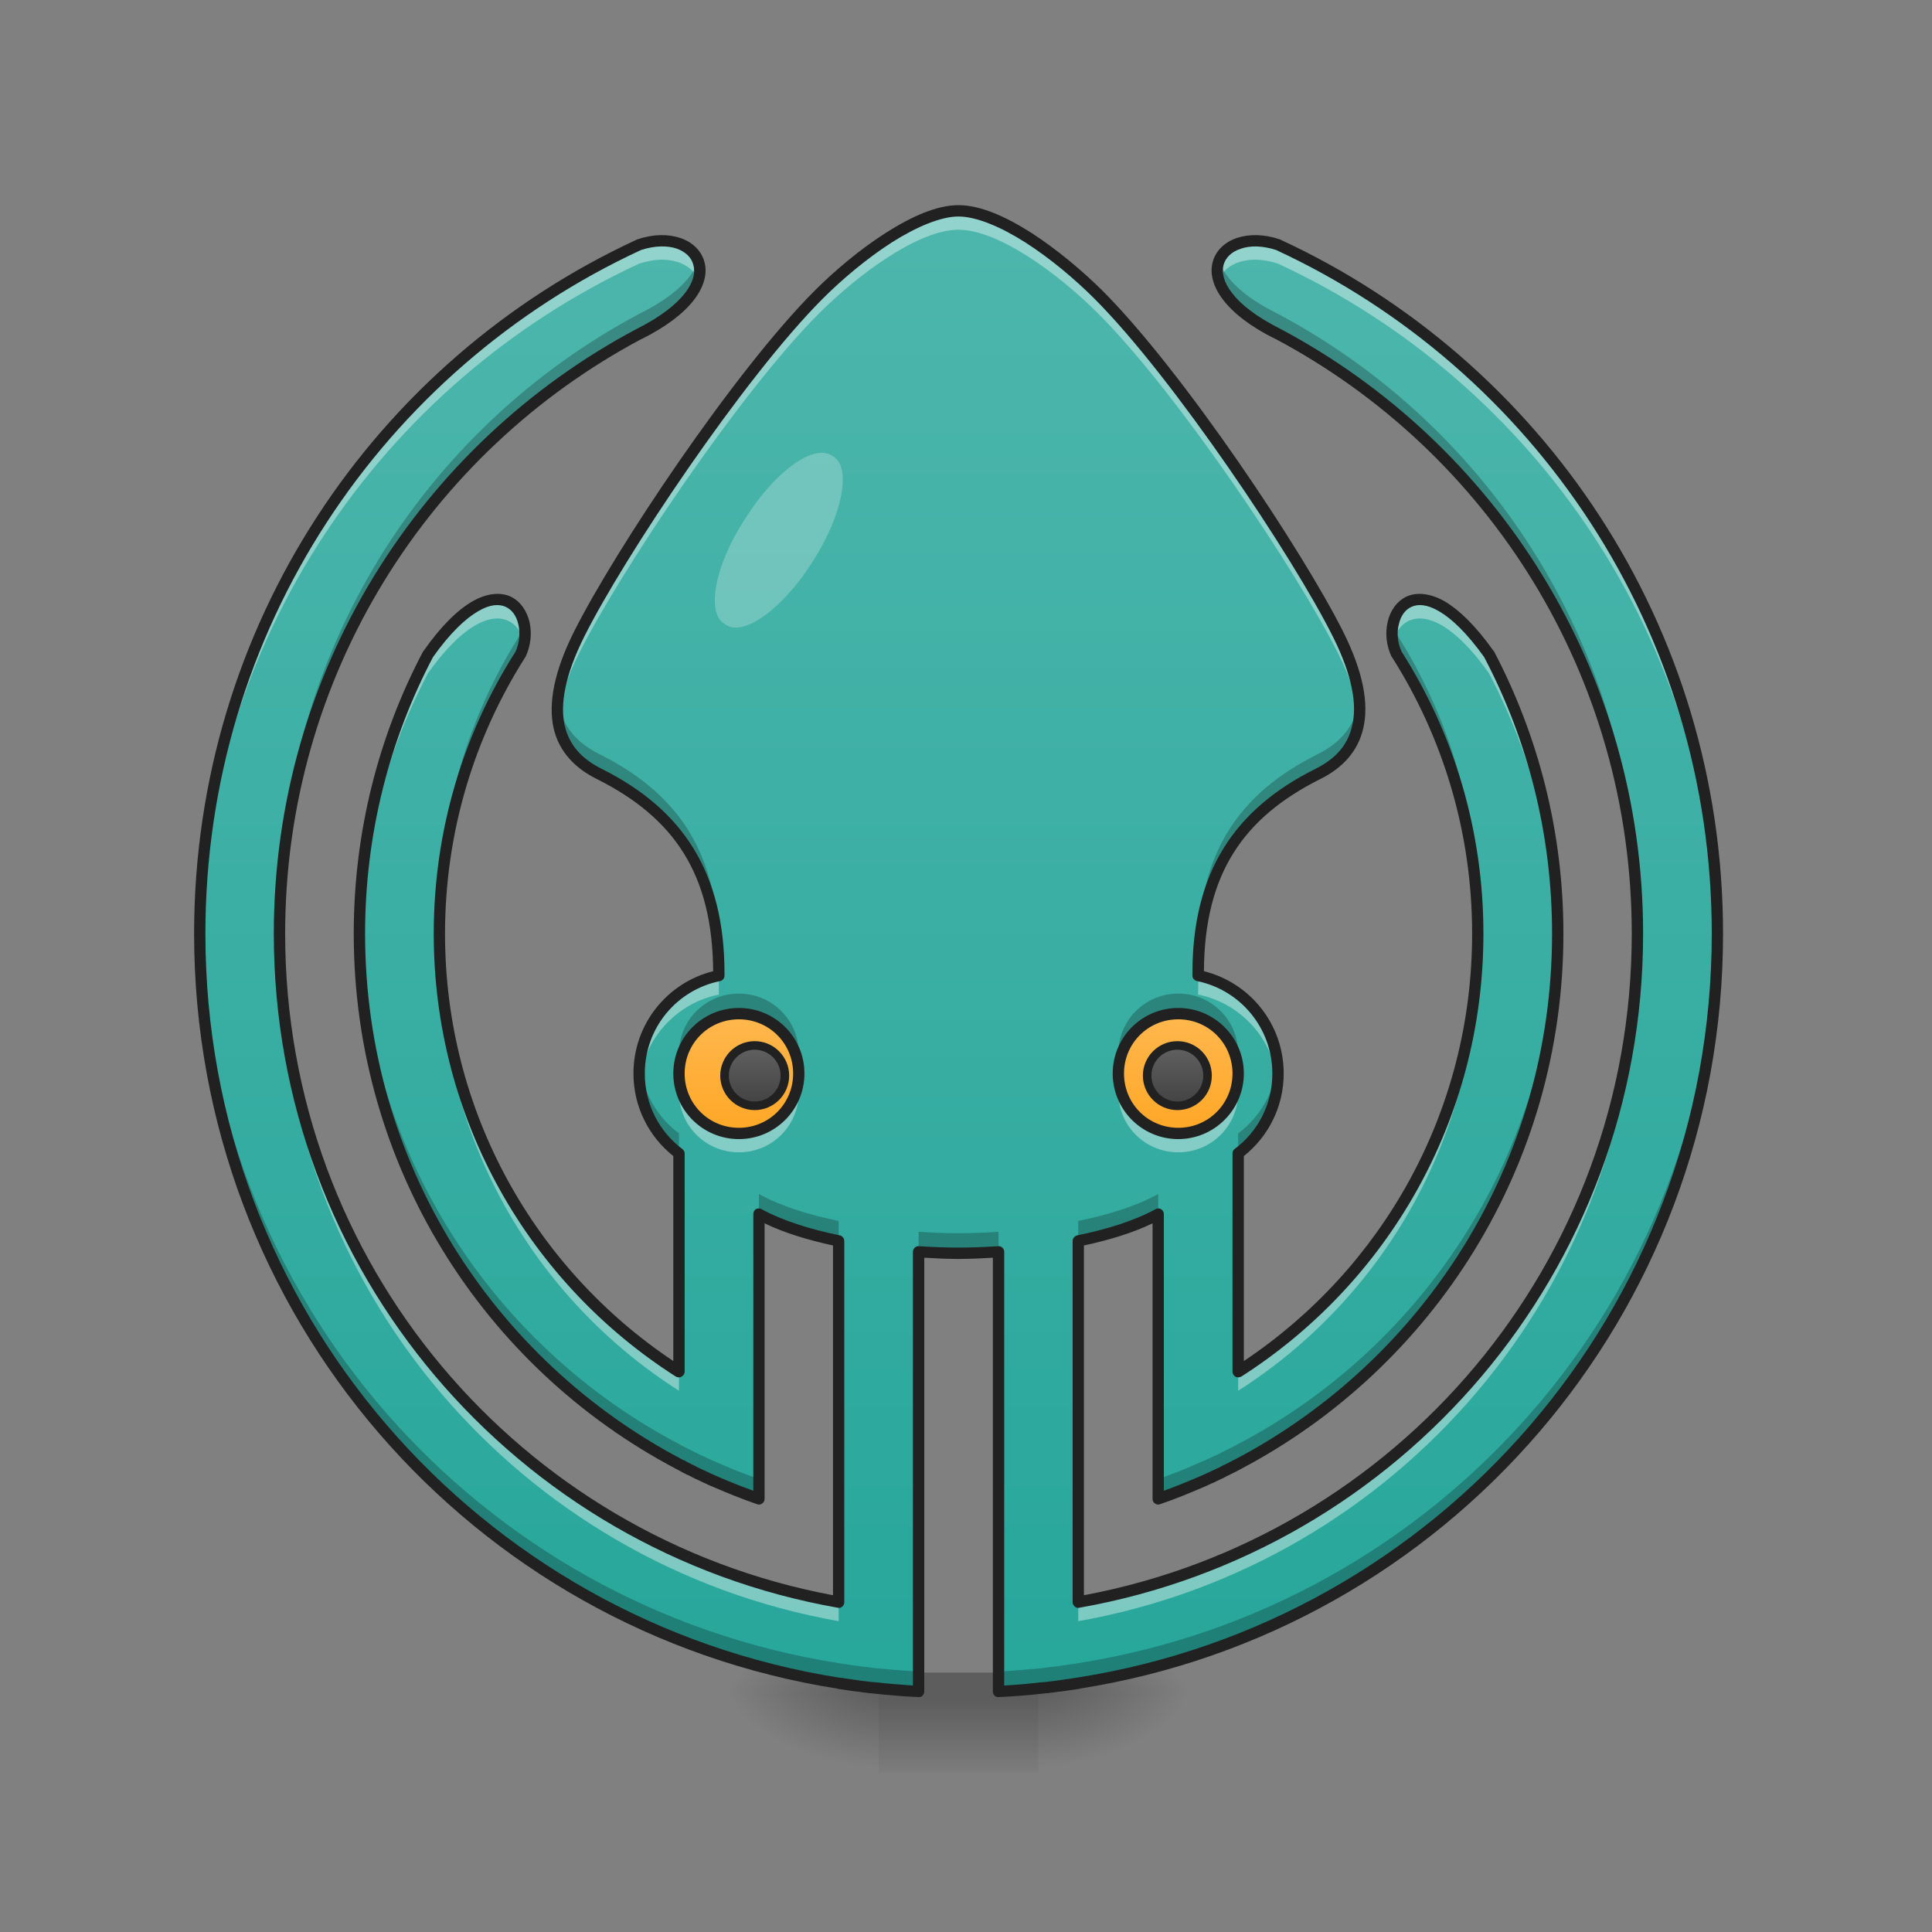 <?xml version="1.0" encoding="UTF-8"?>
<svg xmlns="http://www.w3.org/2000/svg" xmlns:xlink="http://www.w3.org/1999/xlink" width="32pt" height="32pt" viewBox="0 0 32 32" version="1.1">
<rect x="0" y="0" width="32" height="32" fill="#808080" stroke="none"/>
<defs>
<radialGradient id="radial0" gradientUnits="userSpaceOnUse" cx="450.909" cy="189.579" fx="450.909" fy="189.579" r="21.167" gradientTransform="matrix(0,-0.078,-0.141,-0,43.531,63.595)">
<stop offset="0" style="stop-color:rgb(0%,0%,0%);stop-opacity:0.314;"/>
<stop offset="0.222" style="stop-color:rgb(0%,0%,0%);stop-opacity:0.275;"/>
<stop offset="1" style="stop-color:rgb(0%,0%,0%);stop-opacity:0;"/>
</radialGradient>
<radialGradient id="radial1" gradientUnits="userSpaceOnUse" cx="450.909" cy="189.579" fx="450.909" fy="189.579" r="21.167" gradientTransform="matrix(-0,0.078,0.141,0,-11.778,-7.527)">
<stop offset="0" style="stop-color:rgb(0%,0%,0%);stop-opacity:0.314;"/>
<stop offset="0.222" style="stop-color:rgb(0%,0%,0%);stop-opacity:0.275;"/>
<stop offset="1" style="stop-color:rgb(0%,0%,0%);stop-opacity:0;"/>
</radialGradient>
<radialGradient id="radial2" gradientUnits="userSpaceOnUse" cx="450.909" cy="189.579" fx="450.909" fy="189.579" r="21.167" gradientTransform="matrix(-0,-0.078,0.141,-0,-11.778,63.595)">
<stop offset="0" style="stop-color:rgb(0%,0%,0%);stop-opacity:0.314;"/>
<stop offset="0.222" style="stop-color:rgb(0%,0%,0%);stop-opacity:0.275;"/>
<stop offset="1" style="stop-color:rgb(0%,0%,0%);stop-opacity:0;"/>
</radialGradient>
<radialGradient id="radial3" gradientUnits="userSpaceOnUse" cx="450.909" cy="189.579" fx="450.909" fy="189.579" r="21.167" gradientTransform="matrix(0,0.078,-0.141,0,43.531,-7.527)">
<stop offset="0" style="stop-color:rgb(0%,0%,0%);stop-opacity:0.314;"/>
<stop offset="0.222" style="stop-color:rgb(0%,0%,0%);stop-opacity:0.275;"/>
<stop offset="1" style="stop-color:rgb(0%,0%,0%);stop-opacity:0;"/>
</radialGradient>
<linearGradient id="linear0" gradientUnits="userSpaceOnUse" x1="255.323" y1="233.5" x2="255.323" y2="254.667" gradientTransform="matrix(0.013,0,0,0.063,12.465,13.439)">
<stop offset="0" style="stop-color:rgb(0%,0%,0%);stop-opacity:0.275;"/>
<stop offset="1" style="stop-color:rgb(0%,0%,0%);stop-opacity:0;"/>
</linearGradient>
<linearGradient id="linear1" gradientUnits="userSpaceOnUse" x1="195.792" y1="53.583" x2="195.792" y2="85.333" gradientTransform="matrix(0.063,0,0,0.063,7.277,13.439)">
<stop offset="0" style="stop-color:rgb(100%,71.765%,30.196%);stop-opacity:1;"/>
<stop offset="1" style="stop-color:rgb(100%,65.49%,14.902%);stop-opacity:1;"/>
</linearGradient>
<linearGradient id="linear2" gradientUnits="userSpaceOnUse" x1="195.792" y1="53.583" x2="195.792" y2="85.333" gradientTransform="matrix(0.063,0,0,0.063,7.277,13.439)">
<stop offset="0" style="stop-color:rgb(100%,71.765%,30.196%);stop-opacity:1;"/>
<stop offset="1" style="stop-color:rgb(100%,65.49%,14.902%);stop-opacity:1;"/>
</linearGradient>
<linearGradient id="linear3" gradientUnits="userSpaceOnUse" x1="960" y1="1695.118" x2="960" y2="215.118" gradientTransform="matrix(0.017,0,0,0.017,0,0)">
<stop offset="0" style="stop-color:rgb(14.902%,65.098%,60.392%);stop-opacity:1;"/>
<stop offset="1" style="stop-color:rgb(30.196%,71.373%,67.451%);stop-opacity:1;"/>
</linearGradient>
<linearGradient id="linear4" gradientUnits="userSpaceOnUse" x1="195.792" y1="53.583" x2="195.792" y2="85.333" gradientTransform="matrix(0.063,0,0,0.063,-0,13.439)">
<stop offset="0" style="stop-color:rgb(100%,71.765%,30.196%);stop-opacity:1;"/>
<stop offset="1" style="stop-color:rgb(100%,65.49%,14.902%);stop-opacity:1;"/>
</linearGradient>
<linearGradient id="linear5" gradientUnits="userSpaceOnUse" x1="195.792" y1="53.583" x2="195.792" y2="85.333" gradientTransform="matrix(0.5,0,0,0.5,211.667,34.729)">
<stop offset="0" style="stop-color:rgb(38.039%,38.039%,38.039%);stop-opacity:1;"/>
<stop offset="1" style="stop-color:rgb(25.882%,25.882%,25.882%);stop-opacity:1;"/>
</linearGradient>
<linearGradient id="linear6" gradientUnits="userSpaceOnUse" x1="195.792" y1="53.583" x2="195.792" y2="85.333" gradientTransform="matrix(0.5,0,0,0.5,100.542,34.729)">
<stop offset="0" style="stop-color:rgb(38.039%,38.039%,38.039%);stop-opacity:1;"/>
<stop offset="1" style="stop-color:rgb(25.882%,25.882%,25.882%);stop-opacity:1;"/>
</linearGradient>
</defs>
<g id="surface1">
<path style=" stroke:none;fill-rule:nonzero;fill:url(#radial0);" d="M 17.199 28.035 L 19.844 28.035 L 19.844 26.711 L 17.199 26.711 Z M 17.199 28.035 "/>
<path style=" stroke:none;fill-rule:nonzero;fill:url(#radial1);" d="M 14.555 28.035 L 11.906 28.035 L 11.906 29.355 L 14.555 29.355 Z M 14.555 28.035 "/>
<path style=" stroke:none;fill-rule:nonzero;fill:url(#radial2);" d="M 14.555 28.035 L 11.906 28.035 L 11.906 26.711 L 14.555 26.711 Z M 14.555 28.035 "/>
<path style=" stroke:none;fill-rule:nonzero;fill:url(#radial3);" d="M 17.199 28.035 L 19.844 28.035 L 19.844 29.355 L 17.199 29.355 Z M 17.199 28.035 "/>
<path style=" stroke:none;fill-rule:nonzero;fill:url(#linear0);" d="M 14.555 27.703 L 17.199 27.703 L 17.199 29.355 L 14.555 29.355 Z M 14.555 27.703 "/>
<path style=" stroke:none;fill-rule:nonzero;fill:url(#linear1);" d="M 19.516 16.789 C 20.062 16.789 20.508 17.23 20.508 17.781 C 20.508 18.328 20.062 18.773 19.516 18.773 C 18.969 18.773 18.523 18.328 18.523 17.781 C 18.523 17.23 18.969 16.789 19.516 16.789 Z M 19.516 16.789 "/>
<path style=" stroke:none;fill-rule:nonzero;fill:url(#linear2);" d="M 19.516 16.789 C 20.062 16.789 20.508 17.23 20.508 17.781 C 20.508 18.328 20.062 18.773 19.516 18.773 C 18.969 18.773 18.523 18.328 18.523 17.781 C 18.523 17.23 18.969 16.789 19.516 16.789 Z M 19.516 16.789 "/>
<path style=" stroke:none;fill-rule:nonzero;fill:url(#linear3);" d="M 15.875 3.492 C 15.215 3.492 14.223 4.219 13.562 4.879 C 12.238 6.203 10.254 9.18 9.594 10.504 C 8.93 11.828 9.262 12.488 9.922 12.82 C 11.246 13.48 11.906 14.473 11.906 16.125 L 11.906 16.16 C 11.152 16.312 10.586 16.977 10.586 17.781 C 10.586 18.324 10.844 18.805 11.246 19.105 L 11.246 22.719 C 8.855 21.195 7.277 18.523 7.277 15.465 C 7.277 13.758 7.77 12.168 8.621 10.836 C 8.93 10.172 8.27 9.18 7.09 10.836 C 6.363 12.215 5.953 13.789 5.953 15.465 C 5.953 19.289 8.094 22.59 11.246 24.25 C 11.262 24.258 11.273 24.266 11.289 24.273 C 11.316 24.285 11.34 24.301 11.367 24.312 C 11.387 24.324 11.406 24.332 11.43 24.344 C 11.43 24.344 11.434 24.348 11.438 24.348 C 11.465 24.363 11.496 24.379 11.527 24.391 C 11.551 24.402 11.574 24.414 11.598 24.426 C 11.633 24.441 11.664 24.457 11.695 24.473 C 11.719 24.484 11.738 24.492 11.762 24.504 C 11.797 24.52 11.828 24.531 11.859 24.547 C 12.094 24.648 12.328 24.742 12.57 24.828 L 12.57 20.109 C 12.93 20.309 13.398 20.453 13.891 20.555 L 13.891 26.539 C 8.613 25.605 4.629 21.02 4.629 15.465 C 4.629 11.152 7.035 7.418 10.586 5.531 C 12.238 4.715 11.578 3.723 10.586 4.055 C 6.281 6.043 3.309 10.395 3.309 15.465 C 3.309 21.754 7.879 26.934 13.891 27.879 C 13.902 27.879 13.91 27.883 13.918 27.883 C 13.953 27.887 13.988 27.895 14.023 27.898 C 14.039 27.902 14.059 27.902 14.074 27.906 C 14.113 27.91 14.148 27.918 14.184 27.922 C 14.203 27.926 14.219 27.926 14.234 27.93 C 14.27 27.934 14.301 27.938 14.336 27.941 C 14.355 27.945 14.375 27.945 14.395 27.949 C 14.426 27.953 14.453 27.953 14.484 27.957 C 14.727 27.984 14.969 28.004 15.215 28.016 L 15.215 20.734 C 15.453 20.75 15.676 20.758 15.875 20.758 C 16.078 20.758 16.301 20.75 16.539 20.734 L 16.539 28.016 C 16.785 28.004 17.027 27.984 17.27 27.957 C 17.297 27.953 17.328 27.953 17.359 27.949 C 17.379 27.945 17.395 27.945 17.414 27.941 C 17.449 27.938 17.484 27.934 17.52 27.93 C 17.535 27.926 17.551 27.926 17.566 27.922 C 17.605 27.918 17.641 27.91 17.676 27.906 C 17.695 27.902 17.715 27.902 17.73 27.898 C 17.766 27.895 17.801 27.887 17.832 27.883 C 17.844 27.883 17.852 27.879 17.859 27.879 C 23.875 26.934 28.445 21.754 28.445 15.465 C 28.445 10.395 25.473 6.043 21.168 4.055 C 20.176 3.723 19.516 4.715 21.168 5.531 C 24.719 7.418 27.121 11.152 27.121 15.465 C 27.121 21.02 23.137 25.605 17.859 26.539 L 17.859 20.555 C 18.355 20.453 18.82 20.309 19.184 20.109 L 19.184 24.828 C 19.426 24.742 19.66 24.648 19.891 24.547 C 19.926 24.531 19.957 24.52 19.992 24.504 C 20.012 24.492 20.035 24.484 20.059 24.473 C 20.09 24.457 20.121 24.441 20.152 24.426 C 20.152 24.426 20.152 24.426 20.156 24.426 C 20.18 24.414 20.203 24.402 20.227 24.391 C 20.258 24.379 20.289 24.363 20.316 24.348 C 20.32 24.348 20.32 24.344 20.324 24.344 C 20.344 24.332 20.367 24.324 20.387 24.312 C 20.414 24.301 20.438 24.285 20.465 24.273 C 20.48 24.266 20.492 24.258 20.508 24.25 C 23.66 22.59 25.801 19.289 25.801 15.465 C 25.801 13.789 25.387 12.215 24.66 10.836 C 23.484 9.18 22.824 10.172 23.133 10.836 C 23.984 12.168 24.477 13.758 24.477 15.465 C 24.477 18.523 22.898 21.195 20.508 22.719 L 20.508 19.105 C 20.91 18.805 21.168 18.324 21.168 17.781 C 21.168 16.977 20.602 16.312 19.844 16.16 L 19.844 16.125 C 19.844 14.473 20.508 13.48 21.832 12.82 C 22.492 12.488 22.824 11.828 22.16 10.504 C 21.5 9.18 19.516 6.203 18.191 4.879 C 17.531 4.219 16.539 3.492 15.875 3.492 Z M 12.238 16.789 C 12.789 16.789 13.23 17.23 13.23 17.781 C 13.23 18.328 12.789 18.773 12.238 18.773 C 11.688 18.773 11.246 18.328 11.246 17.781 C 11.246 17.23 11.688 16.789 12.238 16.789 Z M 19.516 16.789 C 20.066 16.789 20.508 17.23 20.508 17.781 C 20.508 18.328 20.066 18.773 19.516 18.773 C 18.965 18.773 18.523 18.328 18.523 17.781 C 18.523 17.23 18.965 16.789 19.516 16.789 Z M 19.516 16.789 "/>
<path style=" stroke:none;fill-rule:nonzero;fill:url(#linear4);" d="M 12.238 16.789 C 12.785 16.789 13.23 17.23 13.23 17.781 C 13.23 18.328 12.785 18.773 12.238 18.773 C 11.691 18.773 11.246 18.328 11.246 17.781 C 11.246 17.23 11.691 16.789 12.238 16.789 Z M 12.238 16.789 "/>
<path style=" stroke:none;fill-rule:nonzero;fill:rgb(100%,100%,100%);fill-opacity:0.392;" d="M 15.875 3.492 C 15.215 3.492 14.223 4.219 13.562 4.879 C 12.238 6.203 10.254 9.18 9.594 10.504 C 9.301 11.09 9.199 11.547 9.238 11.902 C 9.27 11.602 9.379 11.242 9.594 10.816 C 10.254 9.496 12.238 6.52 13.562 5.195 C 14.223 4.535 15.215 3.805 15.875 3.805 C 16.539 3.805 17.531 4.535 18.191 5.195 C 19.516 6.52 21.5 9.496 22.16 10.816 C 22.375 11.242 22.484 11.602 22.512 11.902 C 22.551 11.547 22.453 11.09 22.16 10.504 C 21.5 9.18 19.516 6.203 18.191 4.879 C 17.531 4.219 16.539 3.492 15.875 3.492 Z M 10.977 3.988 C 10.855 3.988 10.723 4.008 10.586 4.055 C 6.281 6.043 3.309 10.395 3.309 15.465 C 3.309 15.52 3.309 15.57 3.309 15.625 C 3.367 10.621 6.324 6.34 10.586 4.367 C 11.062 4.207 11.461 4.355 11.566 4.641 C 11.68 4.273 11.402 3.996 10.977 3.988 Z M 20.773 3.988 C 20.348 3.996 20.074 4.273 20.188 4.641 C 20.289 4.355 20.691 4.207 21.168 4.367 C 25.43 6.34 28.383 10.621 28.445 15.625 C 28.445 15.57 28.445 15.52 28.445 15.465 C 28.445 10.395 25.473 6.043 21.168 4.055 C 21.027 4.008 20.895 3.988 20.773 3.988 Z M 8.242 9.93 C 7.965 9.926 7.57 10.164 7.09 10.836 C 6.363 12.215 5.953 13.789 5.953 15.465 C 5.953 15.516 5.953 15.566 5.953 15.617 C 5.98 14.004 6.387 12.484 7.09 11.148 C 7.984 9.898 8.578 10.16 8.68 10.652 C 8.75 10.301 8.586 9.934 8.242 9.93 Z M 23.512 9.93 C 23.168 9.934 23 10.301 23.07 10.652 C 23.176 10.16 23.77 9.898 24.66 11.148 C 25.363 12.484 25.773 14.004 25.797 15.617 C 25.797 15.566 25.801 15.516 25.801 15.465 C 25.801 13.789 25.387 12.215 24.66 10.836 C 24.184 10.164 23.789 9.926 23.512 9.93 Z M 24.477 15.621 C 24.422 18.613 22.855 21.223 20.508 22.719 L 20.508 23.035 C 22.898 21.512 24.477 18.836 24.477 15.777 C 24.477 15.727 24.477 15.672 24.477 15.621 Z M 7.277 15.621 C 7.277 15.672 7.277 15.727 7.277 15.777 C 7.277 18.836 8.855 21.512 11.246 23.035 L 11.246 22.719 C 8.895 21.223 7.332 18.613 7.277 15.621 Z M 4.633 15.621 C 4.633 15.676 4.629 15.727 4.629 15.777 C 4.629 21.332 8.613 25.918 13.891 26.852 L 13.891 26.539 C 8.664 25.613 4.707 21.105 4.633 15.621 Z M 27.121 15.621 C 27.047 21.105 23.09 25.613 17.859 26.539 L 17.859 26.852 C 23.137 25.918 27.121 21.332 27.121 15.777 C 27.121 15.727 27.121 15.676 27.121 15.621 Z M 11.902 16.16 C 11.148 16.316 10.586 16.98 10.586 17.781 C 10.586 17.832 10.586 17.887 10.59 17.938 C 10.66 17.207 11.199 16.617 11.906 16.473 L 11.906 16.441 C 11.906 16.344 11.906 16.254 11.902 16.16 Z M 19.852 16.16 C 19.848 16.254 19.844 16.344 19.844 16.441 L 19.844 16.473 C 20.551 16.617 21.094 17.207 21.16 17.938 C 21.168 17.887 21.168 17.832 21.168 17.781 C 21.168 16.98 20.605 16.316 19.852 16.16 Z M 11.258 17.938 C 11.25 17.988 11.246 18.043 11.246 18.094 C 11.246 18.645 11.688 19.086 12.238 19.086 C 12.789 19.086 13.23 18.645 13.23 18.094 C 13.23 18.043 13.227 17.988 13.219 17.938 C 13.145 18.41 12.734 18.773 12.238 18.773 C 11.742 18.773 11.332 18.41 11.258 17.938 Z M 18.535 17.938 C 18.527 17.988 18.523 18.043 18.523 18.094 C 18.523 18.645 18.965 19.086 19.516 19.086 C 20.066 19.086 20.508 18.645 20.508 18.094 C 20.508 18.043 20.504 17.988 20.496 17.938 C 20.418 18.41 20.012 18.773 19.516 18.773 C 19.02 18.773 18.609 18.41 18.535 17.938 Z M 18.535 17.938 "/>
<path style=" stroke:none;fill-rule:nonzero;fill:rgb(0%,0%,0%);fill-opacity:0.235;" d="M 11.562 4.32 C 11.477 4.59 11.18 4.906 10.586 5.199 C 7.035 7.09 4.629 10.82 4.629 15.133 C 4.629 15.188 4.633 15.242 4.633 15.297 C 4.691 11.055 7.082 7.395 10.586 5.531 C 11.449 5.105 11.68 4.629 11.562 4.32 Z M 20.191 4.32 C 20.07 4.629 20.305 5.105 21.168 5.531 C 24.672 7.395 27.059 11.055 27.121 15.297 C 27.121 15.242 27.121 15.188 27.121 15.133 C 27.121 10.82 24.719 7.09 21.168 5.199 C 20.574 4.906 20.277 4.59 20.191 4.32 Z M 8.68 10.328 C 8.668 10.387 8.648 10.445 8.621 10.504 C 7.77 11.84 7.277 13.426 7.277 15.133 C 7.277 15.188 7.277 15.242 7.277 15.297 C 7.309 13.652 7.797 12.125 8.621 10.836 C 8.699 10.672 8.715 10.488 8.68 10.328 Z M 23.074 10.328 C 23.039 10.488 23.055 10.672 23.133 10.836 C 23.957 12.125 24.445 13.652 24.477 15.297 C 24.477 15.242 24.477 15.188 24.477 15.133 C 24.477 13.426 23.984 11.84 23.133 10.504 C 23.105 10.445 23.086 10.387 23.074 10.328 Z M 9.242 11.578 C 9.176 12.215 9.473 12.594 9.922 12.82 C 11.164 13.441 11.824 14.352 11.898 15.832 C 11.902 15.828 11.906 15.828 11.906 15.828 L 11.906 15.797 C 11.906 14.141 11.246 13.148 9.922 12.488 C 9.555 12.305 9.293 12.02 9.242 11.578 Z M 22.512 11.578 C 22.461 12.02 22.195 12.305 21.832 12.488 C 20.508 13.148 19.844 14.141 19.844 15.797 L 19.844 15.828 C 19.848 15.828 19.852 15.828 19.852 15.832 C 19.93 14.352 20.59 13.441 21.832 12.82 C 22.281 12.594 22.578 12.215 22.512 11.578 Z M 25.797 15.297 C 25.738 19.051 23.613 22.285 20.508 23.918 C 20.492 23.926 20.48 23.934 20.465 23.941 C 20.438 23.957 20.414 23.969 20.387 23.98 C 20.367 23.992 20.344 24.004 20.324 24.012 C 20.32 24.016 20.32 24.016 20.316 24.016 C 20.289 24.031 20.258 24.047 20.227 24.062 C 20.203 24.074 20.18 24.086 20.156 24.098 C 20.152 24.098 20.152 24.098 20.152 24.098 C 20.121 24.113 20.09 24.125 20.059 24.141 C 20.035 24.152 20.012 24.164 19.992 24.172 C 19.957 24.188 19.926 24.203 19.891 24.215 C 19.66 24.32 19.426 24.414 19.184 24.496 L 19.184 24.828 C 19.426 24.742 19.66 24.648 19.891 24.547 C 19.926 24.531 19.957 24.52 19.992 24.504 C 20.012 24.492 20.035 24.484 20.059 24.473 C 20.09 24.457 20.121 24.441 20.152 24.426 C 20.152 24.426 20.152 24.426 20.156 24.426 C 20.18 24.414 20.203 24.402 20.227 24.391 C 20.258 24.379 20.289 24.363 20.316 24.348 C 20.32 24.348 20.32 24.344 20.324 24.344 C 20.344 24.332 20.367 24.324 20.387 24.312 C 20.414 24.301 20.438 24.285 20.465 24.273 C 20.48 24.266 20.492 24.258 20.508 24.25 C 23.66 22.59 25.801 19.289 25.801 15.465 C 25.801 15.41 25.797 15.352 25.797 15.297 Z M 5.957 15.297 C 5.953 15.355 5.953 15.41 5.953 15.465 C 5.953 19.289 8.094 22.59 11.246 24.25 C 11.262 24.258 11.273 24.266 11.289 24.273 C 11.316 24.285 11.34 24.301 11.367 24.312 C 11.387 24.324 11.406 24.332 11.43 24.344 C 11.43 24.344 11.434 24.348 11.438 24.348 C 11.465 24.363 11.496 24.379 11.527 24.391 C 11.551 24.402 11.574 24.414 11.598 24.426 C 11.633 24.441 11.664 24.457 11.695 24.473 C 11.719 24.484 11.738 24.492 11.762 24.504 C 11.797 24.52 11.828 24.531 11.859 24.547 C 12.094 24.648 12.328 24.742 12.57 24.828 L 12.57 24.496 C 12.328 24.414 12.094 24.32 11.859 24.215 C 11.828 24.203 11.797 24.188 11.762 24.172 C 11.738 24.164 11.719 24.152 11.695 24.141 C 11.664 24.125 11.633 24.113 11.598 24.098 C 11.574 24.086 11.551 24.074 11.527 24.062 C 11.496 24.047 11.465 24.031 11.438 24.016 C 11.434 24.016 11.43 24.016 11.43 24.012 C 11.406 24.004 11.387 23.992 11.367 23.98 C 11.34 23.969 11.316 23.957 11.289 23.941 C 11.273 23.934 11.262 23.926 11.246 23.918 C 8.141 22.285 6.016 19.051 5.957 15.297 Z M 3.309 15.301 C 3.309 15.355 3.309 15.41 3.309 15.465 C 3.309 21.754 7.879 26.934 13.891 27.879 C 13.902 27.879 13.91 27.883 13.918 27.883 C 13.953 27.887 13.988 27.895 14.023 27.898 C 14.039 27.902 14.059 27.902 14.074 27.906 C 14.113 27.91 14.148 27.918 14.184 27.922 C 14.203 27.926 14.219 27.926 14.234 27.93 C 14.27 27.934 14.301 27.938 14.336 27.941 C 14.355 27.945 14.375 27.945 14.395 27.949 C 14.426 27.953 14.453 27.953 14.484 27.957 C 14.727 27.984 14.969 28.004 15.215 28.016 L 15.215 27.688 C 14.969 27.672 14.727 27.652 14.484 27.629 C 14.453 27.625 14.426 27.621 14.395 27.617 C 14.375 27.613 14.355 27.613 14.336 27.609 C 14.301 27.605 14.27 27.602 14.234 27.598 C 14.219 27.594 14.203 27.594 14.184 27.59 C 14.148 27.586 14.113 27.582 14.074 27.574 C 14.059 27.574 14.039 27.57 14.023 27.566 C 13.988 27.562 13.953 27.559 13.918 27.551 C 13.91 27.551 13.902 27.551 13.891 27.547 C 7.93 26.609 3.391 21.512 3.309 15.301 Z M 28.445 15.301 C 28.363 21.512 23.82 26.609 17.859 27.547 C 17.852 27.551 17.844 27.551 17.832 27.551 C 17.801 27.559 17.766 27.562 17.73 27.566 C 17.715 27.57 17.695 27.574 17.676 27.574 C 17.641 27.582 17.605 27.586 17.566 27.59 C 17.551 27.594 17.535 27.594 17.52 27.598 C 17.484 27.602 17.449 27.605 17.414 27.609 C 17.395 27.613 17.379 27.613 17.359 27.617 C 17.328 27.621 17.297 27.625 17.27 27.629 C 17.027 27.652 16.785 27.672 16.539 27.688 L 16.539 28.016 C 16.785 28.004 17.027 27.984 17.27 27.957 C 17.297 27.953 17.328 27.953 17.359 27.949 C 17.379 27.945 17.395 27.945 17.414 27.941 C 17.449 27.938 17.484 27.934 17.52 27.93 C 17.535 27.926 17.551 27.926 17.566 27.922 C 17.605 27.918 17.641 27.91 17.676 27.906 C 17.695 27.902 17.715 27.902 17.73 27.898 C 17.766 27.895 17.801 27.887 17.832 27.883 C 17.844 27.883 17.852 27.879 17.859 27.879 C 23.875 26.934 28.445 21.754 28.445 15.465 C 28.445 15.41 28.445 15.355 28.445 15.301 Z M 12.238 16.457 C 11.688 16.457 11.246 16.898 11.246 17.449 C 11.246 17.508 11.25 17.562 11.258 17.613 C 11.34 17.145 11.746 16.789 12.238 16.789 C 12.73 16.789 13.137 17.145 13.215 17.613 C 13.227 17.562 13.23 17.508 13.23 17.449 C 13.23 16.898 12.789 16.457 12.238 16.457 Z M 19.516 16.457 C 18.965 16.457 18.523 16.898 18.523 17.449 C 18.523 17.508 18.527 17.562 18.535 17.613 C 18.613 17.145 19.023 16.789 19.516 16.789 C 20.008 16.789 20.414 17.145 20.492 17.613 C 20.504 17.562 20.508 17.508 20.508 17.449 C 20.508 16.898 20.066 16.457 19.516 16.457 Z M 21.16 17.617 C 21.113 18.09 20.867 18.504 20.508 18.773 L 20.508 19.105 C 20.91 18.805 21.168 18.324 21.168 17.781 C 21.168 17.727 21.164 17.668 21.16 17.617 Z M 10.594 17.617 C 10.586 17.668 10.586 17.727 10.586 17.781 C 10.586 18.324 10.844 18.805 11.246 19.105 L 11.246 18.773 C 10.887 18.504 10.641 18.09 10.594 17.617 Z M 12.57 19.777 L 12.57 20.109 C 12.93 20.309 13.398 20.453 13.891 20.555 L 13.891 20.223 C 13.398 20.121 12.93 19.977 12.57 19.777 Z M 19.184 19.777 C 18.82 19.977 18.355 20.121 17.859 20.223 L 17.859 20.555 C 18.355 20.453 18.82 20.309 19.184 20.109 Z M 15.215 20.402 L 15.215 20.734 C 15.453 20.75 15.676 20.758 15.875 20.758 C 16.078 20.758 16.301 20.75 16.539 20.734 L 16.539 20.402 C 16.301 20.418 16.078 20.426 15.875 20.426 C 15.676 20.426 15.453 20.418 15.215 20.402 Z M 15.215 20.402 "/>
<path style="fill-rule:nonzero;fill:url(#linear5);stroke-width:2.25;stroke-linecap:round;stroke-linejoin:round;stroke:rgb(12.941%,12.941%,12.941%);stroke-opacity:1;stroke-miterlimit:4;" d="M 309.533 61.536 C 313.97 61.536 317.47 65.098 317.47 69.473 C 317.47 73.847 313.97 77.41 309.533 77.41 C 305.158 77.41 301.596 73.847 301.596 69.473 C 301.596 65.098 305.158 61.536 309.533 61.536 Z M 309.533 61.536 " transform="matrix(0.063,0,0,0.063,0,13.439)"/>
<path style=" stroke:none;fill-rule:nonzero;fill:rgb(12.941%,12.941%,12.941%);fill-opacity:1;" d="M 15.875 3.398 C 15.512 3.398 15.09 3.59 14.668 3.859 C 14.246 4.129 13.828 4.48 13.496 4.812 C 12.156 6.152 10.18 9.121 9.508 10.461 C 9.172 11.133 9.082 11.652 9.168 12.055 C 9.258 12.457 9.535 12.73 9.883 12.902 C 11.172 13.547 11.801 14.484 11.812 16.086 C 11.051 16.277 10.492 16.961 10.492 17.781 C 10.492 18.336 10.75 18.828 11.152 19.148 L 11.152 22.543 C 8.871 21.02 7.371 18.426 7.371 15.465 C 7.371 13.777 7.859 12.207 8.699 10.887 C 8.703 10.883 8.703 10.879 8.707 10.875 C 8.793 10.688 8.812 10.484 8.77 10.301 C 8.727 10.121 8.621 9.957 8.453 9.879 C 8.285 9.805 8.062 9.824 7.824 9.961 C 7.582 10.102 7.312 10.359 7.016 10.781 C 7.012 10.785 7.012 10.785 7.008 10.789 C 6.273 12.184 5.859 13.773 5.859 15.465 C 5.859 19.32 8.016 22.652 11.195 24.328 C 11.195 24.332 11.199 24.332 11.203 24.332 C 11.219 24.34 11.23 24.348 11.246 24.355 C 11.273 24.371 11.297 24.383 11.324 24.398 C 11.344 24.406 11.367 24.418 11.387 24.43 C 11.391 24.43 11.395 24.43 11.395 24.43 C 11.426 24.445 11.453 24.461 11.484 24.477 C 11.508 24.488 11.535 24.5 11.559 24.512 C 11.59 24.527 11.625 24.543 11.656 24.559 C 11.68 24.566 11.699 24.578 11.723 24.59 C 11.758 24.605 11.789 24.617 11.824 24.633 C 12.059 24.734 12.297 24.832 12.539 24.914 C 12.566 24.926 12.598 24.922 12.625 24.902 C 12.648 24.887 12.664 24.859 12.664 24.828 L 12.664 20.262 C 12.992 20.422 13.387 20.539 13.797 20.629 L 13.797 26.422 C 8.621 25.453 4.723 20.934 4.723 15.465 C 4.723 11.184 7.109 7.484 10.629 5.613 L 10.625 5.617 C 11.047 5.406 11.328 5.184 11.496 4.965 C 11.664 4.746 11.719 4.527 11.668 4.34 C 11.617 4.148 11.465 4.008 11.266 3.941 C 11.066 3.875 10.82 3.875 10.555 3.965 C 10.551 3.965 10.547 3.969 10.547 3.969 C 6.207 5.973 3.215 10.359 3.215 15.465 C 3.215 21.797 7.816 27.016 13.871 27.969 C 13.871 27.973 13.875 27.973 13.879 27.973 C 13.887 27.973 13.898 27.977 13.906 27.977 C 13.938 27.98 13.973 27.988 14.008 27.992 C 14.027 27.996 14.043 27.996 14.062 28 C 14.098 28.004 14.137 28.012 14.172 28.016 C 14.188 28.016 14.203 28.02 14.223 28.02 C 14.258 28.027 14.293 28.031 14.328 28.035 C 14.344 28.035 14.363 28.039 14.383 28.043 C 14.414 28.043 14.445 28.047 14.477 28.051 C 14.719 28.078 14.965 28.098 15.211 28.109 C 15.234 28.113 15.262 28.102 15.281 28.086 C 15.297 28.066 15.309 28.043 15.309 28.016 L 15.309 20.832 C 15.508 20.844 15.703 20.852 15.875 20.852 C 16.051 20.852 16.242 20.844 16.445 20.832 L 16.445 28.016 C 16.445 28.043 16.453 28.066 16.473 28.086 C 16.492 28.102 16.516 28.113 16.543 28.109 C 16.789 28.098 17.035 28.078 17.277 28.051 C 17.309 28.047 17.34 28.043 17.367 28.043 C 17.387 28.039 17.406 28.035 17.426 28.035 C 17.461 28.031 17.496 28.027 17.531 28.02 C 17.547 28.02 17.562 28.016 17.578 28.016 C 17.617 28.012 17.652 28.004 17.691 28 C 17.711 27.996 17.727 27.996 17.746 27.992 C 17.781 27.988 17.812 27.98 17.848 27.977 C 17.855 27.977 17.867 27.973 17.875 27.973 C 17.879 27.973 17.879 27.973 17.883 27.969 C 23.938 27.016 28.539 21.797 28.539 15.465 C 28.539 10.359 25.543 5.973 21.207 3.969 C 21.203 3.969 21.203 3.965 21.199 3.965 C 20.934 3.875 20.688 3.875 20.488 3.941 C 20.289 4.008 20.137 4.148 20.086 4.34 C 20.035 4.527 20.09 4.746 20.258 4.965 C 20.426 5.184 20.703 5.406 21.129 5.617 L 21.125 5.613 C 24.645 7.484 27.027 11.184 27.027 15.465 C 27.027 20.934 23.133 25.453 17.953 26.422 L 17.953 20.629 C 18.367 20.539 18.762 20.422 19.09 20.262 L 19.09 24.828 C 19.09 24.859 19.105 24.887 19.129 24.902 C 19.156 24.922 19.188 24.926 19.215 24.914 C 19.457 24.832 19.695 24.734 19.93 24.633 C 19.965 24.617 19.996 24.605 20.027 24.59 C 20.051 24.578 20.074 24.566 20.098 24.559 C 20.129 24.543 20.16 24.527 20.195 24.512 C 20.219 24.5 20.242 24.488 20.27 24.477 C 20.297 24.461 20.328 24.445 20.359 24.43 C 20.359 24.43 20.363 24.43 20.367 24.43 L 20.367 24.426 C 20.387 24.418 20.406 24.406 20.43 24.395 C 20.457 24.383 20.48 24.371 20.508 24.355 C 20.52 24.348 20.535 24.34 20.551 24.332 C 20.555 24.332 20.555 24.332 20.559 24.328 C 23.734 22.652 25.895 19.32 25.895 15.465 C 25.895 13.773 25.477 12.184 24.746 10.789 C 24.742 10.785 24.742 10.785 24.738 10.781 C 24.438 10.359 24.168 10.102 23.93 9.961 C 23.688 9.824 23.469 9.805 23.301 9.879 C 23.133 9.957 23.023 10.121 22.984 10.301 C 22.941 10.484 22.961 10.688 23.047 10.875 C 23.051 10.879 23.051 10.883 23.055 10.883 C 23.895 12.207 24.383 13.777 24.383 15.465 C 24.383 18.426 22.883 21.02 20.602 22.543 L 20.602 19.148 C 21.004 18.828 21.262 18.336 21.262 17.781 C 21.262 16.961 20.703 16.277 19.941 16.086 C 19.949 14.484 20.582 13.547 21.871 12.902 C 22.219 12.73 22.492 12.457 22.582 12.055 C 22.672 11.652 22.582 11.133 22.246 10.461 C 21.574 9.121 19.598 6.152 18.258 4.812 C 17.922 4.48 17.504 4.129 17.086 3.859 C 16.664 3.59 16.242 3.398 15.875 3.398 Z M 15.875 3.586 C 16.172 3.586 16.578 3.758 16.984 4.016 C 17.391 4.277 17.801 4.621 18.125 4.945 C 19.434 6.254 21.426 9.238 22.078 10.547 C 22.402 11.195 22.477 11.672 22.398 12.012 C 22.324 12.355 22.102 12.578 21.789 12.734 C 20.441 13.406 19.75 14.449 19.75 16.125 L 19.75 16.16 C 19.75 16.203 19.785 16.242 19.828 16.25 C 20.539 16.395 21.074 17.023 21.074 17.781 C 21.074 18.293 20.832 18.746 20.449 19.031 C 20.426 19.047 20.414 19.074 20.414 19.105 L 20.414 22.719 C 20.414 22.754 20.434 22.785 20.461 22.801 C 20.492 22.82 20.527 22.816 20.559 22.801 C 22.973 21.258 24.57 18.555 24.57 15.465 C 24.57 13.742 24.074 12.141 23.215 10.793 C 23.148 10.648 23.133 10.48 23.168 10.344 C 23.199 10.203 23.273 10.098 23.379 10.051 C 23.484 10.004 23.629 10.004 23.836 10.125 C 24.039 10.242 24.293 10.48 24.582 10.883 C 25.301 12.25 25.707 13.809 25.707 15.465 C 25.707 19.254 23.586 22.523 20.465 24.168 C 20.449 24.176 20.434 24.184 20.422 24.188 C 20.395 24.203 20.371 24.215 20.344 24.23 C 20.324 24.238 20.305 24.25 20.281 24.262 C 20.281 24.262 20.277 24.262 20.277 24.262 C 20.246 24.277 20.215 24.293 20.188 24.309 C 20.164 24.32 20.137 24.332 20.113 24.344 C 20.082 24.359 20.051 24.371 20.02 24.387 C 19.996 24.398 19.973 24.406 19.953 24.418 C 19.918 24.434 19.887 24.445 19.855 24.461 C 19.664 24.543 19.473 24.621 19.277 24.691 L 19.277 20.109 C 19.277 20.078 19.262 20.047 19.23 20.027 C 19.203 20.012 19.168 20.012 19.141 20.027 C 18.789 20.219 18.328 20.363 17.844 20.461 C 17.797 20.473 17.766 20.512 17.766 20.555 L 17.766 26.539 C 17.766 26.566 17.781 26.59 17.801 26.609 C 17.82 26.629 17.852 26.637 17.879 26.629 C 23.199 25.691 27.215 21.062 27.215 15.465 C 27.215 11.117 24.789 7.352 21.211 5.449 C 20.805 5.246 20.547 5.039 20.406 4.852 C 20.262 4.668 20.234 4.508 20.266 4.387 C 20.301 4.266 20.395 4.172 20.547 4.121 C 20.699 4.066 20.906 4.066 21.137 4.141 C 25.402 6.117 28.352 10.434 28.352 15.465 C 28.352 21.707 23.816 26.848 17.848 27.785 C 17.836 27.789 17.828 27.789 17.82 27.789 C 17.785 27.797 17.75 27.801 17.719 27.805 C 17.699 27.809 17.684 27.812 17.664 27.812 C 17.629 27.82 17.59 27.824 17.555 27.828 C 17.539 27.832 17.523 27.832 17.508 27.836 C 17.473 27.84 17.438 27.844 17.402 27.848 C 17.383 27.852 17.367 27.852 17.348 27.855 C 17.316 27.859 17.289 27.863 17.258 27.863 C 17.051 27.887 16.84 27.906 16.633 27.918 L 16.633 20.734 C 16.633 20.707 16.621 20.684 16.602 20.664 C 16.582 20.648 16.559 20.637 16.531 20.641 C 16.297 20.656 16.074 20.664 15.875 20.664 C 15.68 20.664 15.457 20.656 15.223 20.641 C 15.195 20.637 15.172 20.648 15.152 20.664 C 15.133 20.684 15.121 20.707 15.121 20.734 L 15.121 27.918 C 14.91 27.902 14.703 27.887 14.496 27.863 C 14.465 27.863 14.434 27.859 14.406 27.855 C 14.387 27.852 14.367 27.852 14.348 27.848 C 14.312 27.844 14.281 27.84 14.246 27.836 C 14.23 27.832 14.215 27.832 14.199 27.828 C 14.16 27.824 14.125 27.82 14.09 27.812 C 14.07 27.812 14.055 27.809 14.035 27.805 C 14 27.801 13.969 27.797 13.934 27.789 C 13.926 27.789 13.918 27.789 13.91 27.789 C 7.938 26.848 3.402 21.707 3.402 15.465 C 3.402 10.434 6.348 6.117 10.617 4.141 C 10.848 4.066 11.055 4.066 11.207 4.117 C 11.359 4.172 11.453 4.266 11.484 4.387 C 11.52 4.508 11.488 4.668 11.348 4.852 C 11.203 5.039 10.949 5.246 10.543 5.449 C 6.961 7.352 4.535 11.117 4.535 15.465 C 4.535 21.062 8.555 25.691 13.875 26.629 C 13.902 26.637 13.93 26.629 13.953 26.609 C 13.973 26.59 13.984 26.566 13.984 26.539 L 13.984 20.555 C 13.984 20.512 13.953 20.473 13.91 20.461 C 13.426 20.363 12.965 20.219 12.613 20.027 C 12.586 20.012 12.551 20.012 12.52 20.027 C 12.492 20.047 12.477 20.078 12.477 20.109 L 12.477 24.691 C 12.281 24.621 12.086 24.543 11.898 24.461 C 11.867 24.445 11.832 24.434 11.801 24.418 C 11.777 24.406 11.758 24.398 11.734 24.387 C 11.703 24.371 11.672 24.359 11.641 24.344 C 11.613 24.332 11.59 24.32 11.566 24.309 C 11.535 24.293 11.508 24.277 11.477 24.262 C 11.473 24.262 11.473 24.262 11.469 24.262 C 11.449 24.25 11.43 24.238 11.41 24.23 C 11.383 24.215 11.359 24.203 11.332 24.188 C 11.316 24.184 11.305 24.176 11.293 24.172 C 11.293 24.168 11.293 24.168 11.289 24.168 C 8.168 22.523 6.047 19.254 6.047 15.465 C 6.047 13.809 6.453 12.25 7.172 10.883 C 7.457 10.48 7.715 10.242 7.918 10.125 C 8.121 10.004 8.27 10.004 8.375 10.051 C 8.48 10.098 8.555 10.203 8.586 10.344 C 8.617 10.48 8.605 10.648 8.539 10.793 C 7.68 12.141 7.184 13.742 7.184 15.465 C 7.184 18.555 8.777 21.258 11.195 22.801 C 11.223 22.816 11.262 22.82 11.289 22.801 C 11.32 22.785 11.34 22.754 11.34 22.719 L 11.34 19.105 C 11.34 19.074 11.324 19.047 11.301 19.031 C 10.922 18.746 10.68 18.293 10.68 17.781 C 10.68 17.023 11.211 16.395 11.926 16.25 C 11.969 16.242 12 16.203 12 16.16 L 12 16.125 C 12 14.449 11.309 13.406 9.965 12.734 C 9.652 12.578 9.43 12.355 9.352 12.012 C 9.277 11.672 9.352 11.195 9.676 10.547 C 10.328 9.238 12.32 6.254 13.629 4.945 C 13.953 4.621 14.363 4.277 14.77 4.016 C 15.176 3.758 15.582 3.586 15.875 3.586 Z M 12.238 16.695 C 11.637 16.695 11.152 17.18 11.152 17.781 C 11.152 18.379 11.637 18.867 12.238 18.867 C 12.84 18.867 13.324 18.379 13.324 17.781 C 13.324 17.18 12.84 16.695 12.238 16.695 Z M 19.516 16.695 C 18.914 16.695 18.43 17.18 18.43 17.781 C 18.43 18.379 18.914 18.867 19.516 18.867 C 20.113 18.867 20.602 18.379 20.602 17.781 C 20.602 17.18 20.113 16.695 19.516 16.695 Z M 12.238 16.883 C 12.738 16.883 13.137 17.281 13.137 17.781 C 13.137 18.281 12.738 18.68 12.238 18.68 C 11.738 18.68 11.34 18.281 11.34 17.781 C 11.34 17.281 11.738 16.883 12.238 16.883 Z M 19.516 16.883 C 20.016 16.883 20.414 17.281 20.414 17.781 C 20.414 18.281 20.016 18.68 19.516 18.68 C 19.016 18.68 18.617 18.281 18.617 17.781 C 18.617 17.281 19.016 16.883 19.516 16.883 Z M 11.629 24.34 Z M 11.645 24.344 C 11.645 24.348 11.645 24.348 11.645 24.348 C 11.652 24.352 11.656 24.352 11.656 24.352 C 11.656 24.352 11.652 24.352 11.645 24.344 Z M 11.551 24.508 C 11.555 24.508 11.555 24.512 11.559 24.512 C 11.559 24.512 11.555 24.508 11.555 24.508 C 11.555 24.508 11.555 24.508 11.551 24.508 Z M 11.57 24.516 Z M 11.57 24.516 "/>
<path style=" stroke:none;fill-rule:nonzero;fill:rgb(100%,100%,100%);fill-opacity:0.235;" d="M 12.32 8.625 L 12.363 8.559 C 12.844 7.805 13.473 7.352 13.773 7.543 L 13.805 7.562 C 14.102 7.75 13.957 8.516 13.48 9.27 L 13.438 9.336 C 12.957 10.086 12.324 10.543 12.027 10.352 L 11.996 10.332 C 11.695 10.141 11.84 9.375 12.32 8.625 Z M 12.32 8.625 "/>
<path style="fill-rule:nonzero;fill:url(#linear6);stroke-width:2.25;stroke-linecap:round;stroke-linejoin:round;stroke:rgb(12.941%,12.941%,12.941%);stroke-opacity:1;stroke-miterlimit:4;" d="M 198.419 61.536 C 202.793 61.536 206.355 65.098 206.355 69.473 C 206.355 73.847 202.793 77.41 198.419 77.41 C 194.044 77.41 190.482 73.847 190.482 69.473 C 190.482 65.098 194.044 61.536 198.419 61.536 Z M 198.419 61.536 " transform="matrix(0.063,0,0,0.063,0,13.439)"/>
</g>
</svg>
